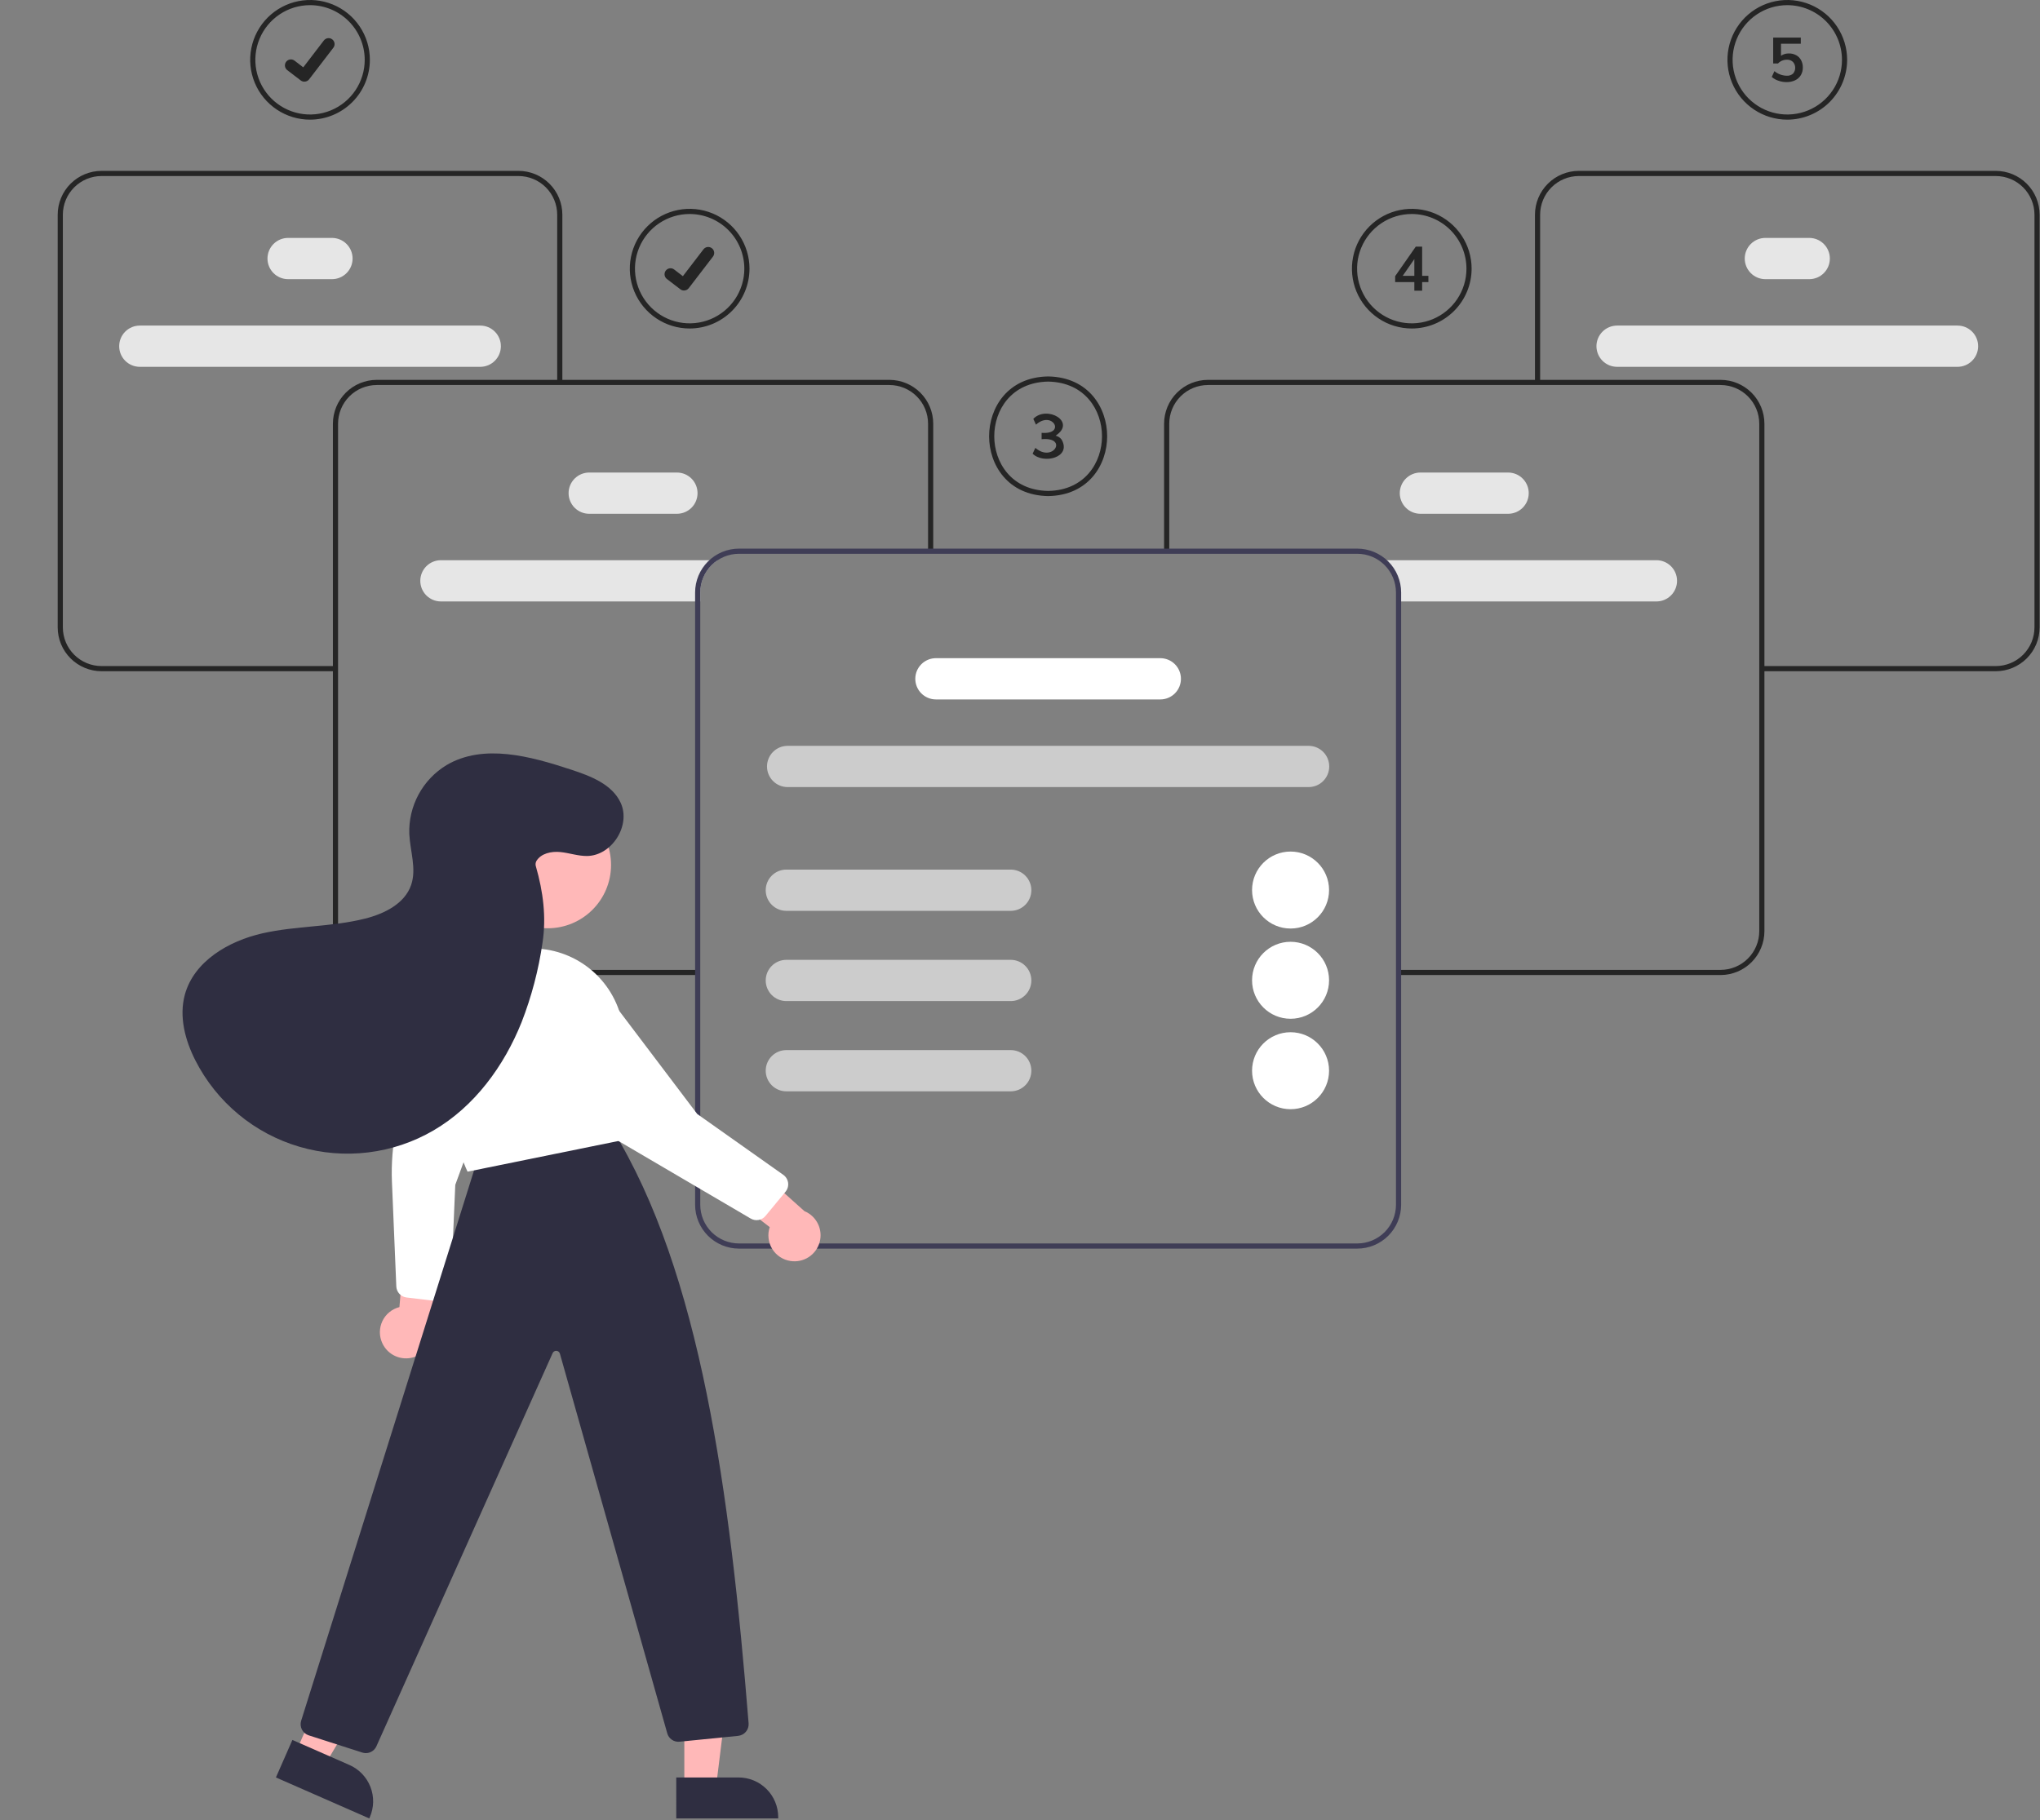 <svg width="791" height="706" viewBox="0 0 791 706" fill="none" xmlns="http://www.w3.org/2000/svg">
<rect x="0" y="0" width="791" height="706" fill="#808080" stroke="none"/>
<g clip-path="url(#clip0_1100_275)">
<path d="M170.965 217.273C168.843 217.273 166.808 218.116 165.308 219.617C163.808 221.117 162.965 223.152 162.965 225.273C162.965 227.395 163.808 229.43 165.308 230.93C166.808 232.431 168.843 233.273 170.965 233.273H271.525V229.783C271.525 227.303 272.14 224.862 273.317 222.678C274.493 220.495 276.193 218.638 278.265 217.273H170.965Z" fill="#E6E6E6"/>
<path d="M262.469 199.273H228.469C226.347 199.273 224.312 198.431 222.812 196.93C221.312 195.43 220.469 193.395 220.469 191.273C220.469 189.152 221.312 187.117 222.812 185.617C224.312 184.116 226.347 183.273 228.469 183.273H262.469C264.59 183.273 266.625 184.116 268.126 185.617C269.626 187.117 270.469 189.152 270.469 191.273C270.469 193.395 269.626 195.43 268.126 196.93C266.625 198.431 264.59 199.273 262.469 199.273Z" fill="#E6E6E6"/>
<path d="M186.215 142.275H54.215C52.093 142.275 50.058 141.433 48.558 139.932C47.058 138.432 46.215 136.397 46.215 134.275C46.215 132.154 47.058 130.119 48.558 128.619C50.058 127.118 52.093 126.275 54.215 126.275H186.215C188.337 126.275 190.371 127.118 191.872 128.619C193.372 130.119 194.215 132.154 194.215 134.275C194.215 136.397 193.372 138.432 191.872 139.932C190.371 141.433 188.337 142.275 186.215 142.275Z" fill="#E6E6E6"/>
<path d="M128.715 108.275H111.715C109.593 108.275 107.558 107.433 106.058 105.932C104.558 104.432 103.715 102.397 103.715 100.275C103.715 98.154 104.558 96.119 106.058 94.618C107.558 93.118 109.593 92.275 111.715 92.275H128.715C130.837 92.275 132.871 93.118 134.372 94.618C135.872 96.119 136.715 98.154 136.715 100.275C136.715 102.397 135.872 104.432 134.372 105.932C132.871 107.433 130.837 108.275 128.715 108.275Z" fill="#E6E6E6"/>
<path d="M270.52 378.17H146.082C141.575 378.165 137.254 376.372 134.067 373.185C130.88 369.998 129.087 365.677 129.082 361.17V164.33C129.087 159.823 130.88 155.502 134.067 152.315C137.254 149.128 141.575 147.335 146.082 147.33H344.856C349.363 147.335 353.684 149.128 356.871 152.315C360.058 155.502 361.851 159.823 361.856 164.33V213.118H359.856V164.33C359.851 160.353 358.269 156.541 355.457 153.728C352.645 150.916 348.833 149.335 344.856 149.33H146.082C142.105 149.335 138.292 150.916 135.48 153.728C132.668 156.541 131.087 160.353 131.082 164.33V361.17C131.087 365.147 132.668 368.959 135.48 371.772C138.292 374.584 142.105 376.165 146.082 376.17H270.52V378.17Z" fill="#252525"/>
<path d="M130.08 260.334H39.371C34.864 260.329 30.543 258.536 27.356 255.349C24.169 252.162 22.376 247.841 22.371 243.334V83.275C22.376 78.768 24.169 74.447 27.356 71.26C30.543 68.073 34.864 66.281 39.371 66.275H201.052C205.56 66.281 209.881 68.073 213.068 71.26C216.255 74.447 218.047 78.768 218.052 83.275V148.33H216.052V83.275C216.048 79.299 214.466 75.486 211.654 72.674C208.842 69.862 205.029 68.28 201.052 68.275H39.371C35.394 68.28 31.581 69.862 28.77 72.674C25.957 75.486 24.376 79.299 24.371 83.275V243.334C24.376 247.311 25.957 251.124 28.77 253.936C31.581 256.748 35.394 258.329 39.371 258.334H130.08V260.334Z" fill="#252525"/>
<path d="M534.965 217.273C537.036 218.638 538.737 220.495 539.913 222.678C541.089 224.862 541.705 227.303 541.705 229.783V233.273H642.265C644.386 233.273 646.421 232.431 647.922 230.93C649.422 229.43 650.265 227.395 650.265 225.273C650.265 223.152 649.422 221.117 647.922 219.617C646.421 218.116 644.386 217.273 642.265 217.273H534.965Z" fill="#E6E6E6"/>
<path d="M542.758 191.273C542.76 189.152 543.604 187.119 545.104 185.619C546.603 184.119 548.637 183.276 550.758 183.273H584.758C586.88 183.273 588.914 184.116 590.415 185.617C591.915 187.117 592.758 189.152 592.758 191.273C592.758 193.395 591.915 195.43 590.415 196.93C588.914 198.431 586.88 199.273 584.758 199.273H550.758C548.637 199.271 546.603 198.427 545.104 196.928C543.604 195.428 542.76 193.394 542.758 191.273Z" fill="#E6E6E6"/>
<path d="M619.016 134.275C619.018 132.154 619.862 130.121 621.361 128.621C622.861 127.121 624.895 126.278 627.016 126.275H759.016C761.137 126.275 763.172 127.118 764.672 128.619C766.173 130.119 767.016 132.154 767.016 134.275C767.016 136.397 766.173 138.432 764.672 139.932C763.172 141.433 761.137 142.275 759.016 142.275H627.016C624.895 142.273 622.861 141.429 621.361 139.93C619.862 138.43 619.018 136.396 619.016 134.275Z" fill="#E6E6E6"/>
<path d="M676.516 100.275C676.518 98.154 677.362 96.121 678.861 94.621C680.361 93.121 682.395 92.278 684.516 92.275H701.516C703.637 92.275 705.672 93.118 707.172 94.618C708.673 96.119 709.516 98.154 709.516 100.275C709.516 102.397 708.673 104.432 707.172 105.932C705.672 107.433 703.637 108.275 701.516 108.275H684.516C682.395 108.273 680.361 107.429 678.861 105.93C677.362 104.43 676.518 102.396 676.516 100.275Z" fill="#E6E6E6"/>
<path d="M542.707 378.17H667.145C671.652 378.165 675.973 376.372 679.16 373.185C682.347 369.998 684.14 365.677 684.145 361.17V164.33C684.14 159.823 682.347 155.502 679.16 152.315C675.973 149.128 671.652 147.335 667.145 147.33H468.371C463.864 147.335 459.543 149.128 456.356 152.315C453.169 155.502 451.376 159.823 451.371 164.33V213.118H453.371V164.33C453.376 160.353 454.957 156.541 457.769 153.728C460.582 150.916 464.394 149.335 468.371 149.33H667.145C671.122 149.335 674.934 150.916 677.746 153.728C680.558 156.541 682.14 160.353 682.145 164.33V361.17C682.14 365.147 680.558 368.959 677.746 371.772C674.934 374.584 671.122 376.165 667.145 376.17H542.707V378.17Z" fill="#252525"/>
<path d="M683.148 260.334H773.857C778.364 260.329 782.685 258.536 785.872 255.349C789.059 252.162 790.852 247.841 790.857 243.334V83.275C790.852 78.768 789.059 74.447 785.872 71.26C782.685 68.073 778.364 66.281 773.857 66.275H612.176C607.669 66.281 603.348 68.073 600.161 71.26C596.974 74.447 595.181 78.768 595.176 83.275V148.33H597.176V83.275C597.18 79.299 598.762 75.486 601.574 72.674C604.386 69.862 608.199 68.28 612.176 68.275H773.857C777.834 68.28 781.647 69.862 784.459 72.674C787.271 75.486 788.853 79.299 788.857 83.275V243.334C788.853 247.311 787.271 251.124 784.459 253.936C781.647 256.748 777.834 258.329 773.857 258.334H683.148V260.334Z" fill="#252525"/>
<path d="M526.283 212.785H286.523C282.018 212.794 277.699 214.588 274.513 217.774C271.326 220.96 269.532 225.279 269.523 229.785V467.275C269.528 471.782 271.321 476.104 274.508 479.291C277.695 482.478 282.016 484.27 286.523 484.275H526.283C530.79 484.27 535.112 482.478 538.299 479.291C541.486 476.104 543.278 471.782 543.283 467.275V229.785C543.278 225.278 541.486 220.957 538.299 217.77C535.112 214.582 530.79 212.79 526.283 212.785V212.785ZM541.283 467.275C541.278 471.252 539.696 475.064 536.884 477.876C534.072 480.688 530.26 482.27 526.283 482.275H286.523C282.547 482.27 278.734 480.688 275.922 477.876C273.11 475.064 271.528 471.252 271.523 467.275V229.785C271.53 225.809 273.112 221.997 275.924 219.185C278.735 216.374 282.547 214.791 286.523 214.785H526.283C530.26 214.79 534.072 216.372 536.884 219.184C539.696 221.996 541.278 225.808 541.283 229.785V467.275Z" fill="#3F3D56"/>
<path d="M507.402 305.273H305.402C303.281 305.273 301.246 304.431 299.745 302.93C298.245 301.43 297.402 299.395 297.402 297.273C297.402 295.152 298.245 293.117 299.745 291.617C301.246 290.116 303.281 289.273 305.402 289.273H507.402C509.524 289.273 511.559 290.116 513.059 291.617C514.559 293.117 515.402 295.152 515.402 297.273C515.402 299.395 514.559 301.43 513.059 302.93C511.559 304.431 509.524 305.273 507.402 305.273Z" fill="#CCCCCC"/>
<path d="M449.902 271.273H362.902C360.781 271.273 358.746 270.431 357.245 268.93C355.745 267.43 354.902 265.395 354.902 263.273C354.902 261.152 355.745 259.117 357.245 257.617C358.746 256.116 360.781 255.273 362.902 255.273H449.902C452.024 255.273 454.059 256.116 455.559 257.617C457.059 259.117 457.902 261.152 457.902 263.273C457.902 265.395 457.059 267.43 455.559 268.93C454.059 270.431 452.024 271.273 449.902 271.273Z" fill="white"/>
<path d="M391.902 353.273H304.902C302.781 353.273 300.746 352.431 299.245 350.93C297.745 349.43 296.902 347.395 296.902 345.273C296.902 343.152 297.745 341.117 299.245 339.617C300.746 338.116 302.781 337.273 304.902 337.273H391.902C394.024 337.273 396.059 338.116 397.559 339.617C399.059 341.117 399.902 343.152 399.902 345.273C399.902 347.395 399.059 349.43 397.559 350.93C396.059 352.431 394.024 353.273 391.902 353.273Z" fill="#CCCCCC"/>
<path d="M391.902 388.273H304.902C302.781 388.273 300.746 387.431 299.245 385.93C297.745 384.43 296.902 382.395 296.902 380.273C296.902 378.152 297.745 376.117 299.245 374.617C300.746 373.116 302.781 372.273 304.902 372.273H391.902C394.024 372.273 396.059 373.116 397.559 374.617C399.059 376.117 399.902 378.152 399.902 380.273C399.902 382.395 399.059 384.43 397.559 385.93C396.059 387.431 394.024 388.273 391.902 388.273Z" fill="#CCCCCC"/>
<path d="M391.902 423.273H304.902C302.781 423.273 300.746 422.431 299.245 420.93C297.745 419.43 296.902 417.395 296.902 415.273C296.902 413.152 297.745 411.117 299.245 409.617C300.746 408.116 302.781 407.273 304.902 407.273H391.902C394.024 407.273 396.059 408.116 397.559 409.617C399.059 411.117 399.902 413.152 399.902 415.273C399.902 417.395 399.059 419.43 397.559 420.93C396.059 422.431 394.024 423.273 391.902 423.273Z" fill="#CCCCCC"/>
<path d="M500.41 360.132C508.655 360.132 515.339 353.448 515.339 345.203C515.339 336.957 508.655 330.273 500.41 330.273C492.164 330.273 485.48 336.957 485.48 345.203C485.48 353.448 492.164 360.132 500.41 360.132Z" fill="white"/>
<path d="M498.931 350.901C498.595 350.902 498.268 350.793 497.999 350.592L497.982 350.579L494.474 347.895C494.146 347.644 493.931 347.272 493.877 346.862C493.823 346.452 493.933 346.037 494.185 345.709C494.437 345.381 494.808 345.166 495.218 345.112C495.628 345.058 496.043 345.169 496.371 345.42L498.644 347.163L504.014 340.157C504.138 339.995 504.294 339.858 504.471 339.756C504.648 339.654 504.844 339.587 505.047 339.56C505.249 339.534 505.456 339.547 505.653 339.6C505.851 339.653 506.036 339.744 506.199 339.869L506.199 339.869L506.166 339.915L506.2 339.869C506.528 340.121 506.742 340.492 506.796 340.902C506.85 341.312 506.74 341.726 506.489 342.054L500.172 350.291C500.026 350.481 499.838 350.635 499.623 350.74C499.408 350.846 499.171 350.9 498.932 350.899L498.931 350.901Z" fill="white"/>
<path d="M120.212 46.409C115.623 46.409 111.137 45.048 107.321 42.498C103.505 39.949 100.53 36.325 98.774 32.084C97.018 27.844 96.558 23.179 97.454 18.677C98.349 14.176 100.559 10.042 103.804 6.796C107.05 3.551 111.184 1.341 115.685 0.446C120.187 -0.449 124.852 0.01 129.092 1.766C133.333 3.523 136.957 6.497 139.506 10.313C142.056 14.129 143.417 18.615 143.417 23.205C143.41 29.357 140.963 35.255 136.613 39.605C132.263 43.955 126.364 46.402 120.212 46.409V46.409ZM120.212 2C116.018 2 111.919 3.244 108.432 5.574C104.945 7.904 102.227 11.215 100.622 15.09C99.017 18.965 98.597 23.228 99.415 27.341C100.233 31.455 102.253 35.233 105.219 38.199C108.184 41.164 111.962 43.184 116.076 44.002C120.189 44.82 124.452 44.4 128.327 42.795C132.202 41.19 135.513 38.472 137.843 34.985C140.173 31.498 141.417 27.398 141.417 23.205C141.411 17.583 139.175 12.193 135.199 8.218C131.224 4.242 125.834 2.006 120.212 2V2Z" fill="#252525"/>
<path d="M118.013 31.675C117.514 31.676 117.028 31.514 116.628 31.214L116.603 31.196L111.385 27.204C111.143 27.019 110.94 26.788 110.788 26.524C110.635 26.26 110.536 25.969 110.497 25.667C110.457 25.365 110.477 25.058 110.555 24.764C110.634 24.47 110.77 24.194 110.955 23.953C111.14 23.711 111.372 23.508 111.635 23.356C111.899 23.203 112.19 23.104 112.492 23.064C112.794 23.025 113.101 23.045 113.395 23.123C113.689 23.202 113.965 23.338 114.207 23.523L117.587 26.115L125.574 15.695C125.759 15.453 125.99 15.251 126.254 15.098C126.517 14.946 126.808 14.847 127.11 14.807C127.412 14.767 127.718 14.787 128.013 14.866C128.307 14.944 128.582 15.08 128.824 15.266L128.825 15.266L128.775 15.335L128.826 15.266C129.313 15.641 129.632 16.193 129.713 16.803C129.793 17.412 129.628 18.029 129.255 18.517L119.86 30.768C119.643 31.05 119.363 31.279 119.043 31.435C118.723 31.592 118.372 31.673 118.015 31.672L118.013 31.675Z" fill="#252525"/>
<path d="M267.407 127.409C262.818 127.409 258.332 126.048 254.516 123.498C250.7 120.949 247.726 117.325 245.969 113.084C244.213 108.844 243.754 104.179 244.649 99.677C245.544 95.176 247.754 91.042 251 87.796C254.245 84.551 258.38 82.341 262.881 81.446C267.382 80.55 272.048 81.01 276.288 82.766C280.528 84.523 284.152 87.497 286.702 91.313C289.251 95.129 290.612 99.615 290.612 104.205C290.605 110.357 288.158 116.255 283.808 120.605C279.458 124.955 273.56 127.402 267.407 127.409V127.409ZM267.407 83C263.214 83 259.114 84.244 255.627 86.574C252.14 88.904 249.422 92.216 247.817 96.09C246.212 99.965 245.792 104.228 246.611 108.342C247.429 112.455 249.448 116.233 252.414 119.199C255.379 122.164 259.158 124.184 263.271 125.002C267.384 125.82 271.648 125.4 275.522 123.795C279.397 122.19 282.709 119.472 285.039 115.985C287.369 112.498 288.612 108.398 288.612 104.205C288.606 98.583 286.37 93.193 282.395 89.218C278.419 85.242 273.029 83.006 267.407 83V83Z" fill="#252525"/>
<path d="M265.209 112.675C264.709 112.676 264.223 112.514 263.823 112.214L263.798 112.196L258.58 108.204C258.092 107.83 257.772 107.277 257.692 106.667C257.611 106.057 257.776 105.441 258.15 104.953C258.525 104.464 259.077 104.145 259.687 104.064C260.297 103.984 260.914 104.149 261.402 104.523L264.782 107.115L272.769 96.695C272.954 96.453 273.185 96.251 273.449 96.098C273.712 95.946 274.003 95.847 274.305 95.807C274.607 95.767 274.914 95.787 275.208 95.866C275.502 95.945 275.778 96.08 276.019 96.266L276.02 96.266L275.97 96.335L276.021 96.266C276.509 96.641 276.827 97.193 276.908 97.803C276.988 98.412 276.824 99.029 276.45 99.517L267.055 111.768C266.838 112.05 266.558 112.278 266.239 112.435C265.919 112.592 265.567 112.673 265.211 112.672L265.209 112.675Z" fill="#252525"/>
<path d="M500.41 395.132C508.655 395.132 515.339 388.448 515.339 380.203C515.339 371.957 508.655 365.273 500.41 365.273C492.164 365.273 485.48 371.957 485.48 380.203C485.48 388.448 492.164 395.132 500.41 395.132Z" fill="white"/>
<path d="M498.931 385.901C498.595 385.902 498.268 385.793 497.999 385.592L497.982 385.579L494.474 382.895C494.311 382.771 494.175 382.615 494.073 382.438C493.97 382.261 493.904 382.065 493.877 381.862C493.85 381.659 493.863 381.453 493.916 381.255C493.969 381.057 494.06 380.872 494.185 380.709C494.31 380.547 494.465 380.41 494.642 380.308C494.82 380.205 495.015 380.139 495.218 380.112C495.421 380.085 495.628 380.099 495.825 380.152C496.023 380.205 496.209 380.296 496.371 380.42L498.644 382.163L504.014 375.157C504.138 374.995 504.294 374.858 504.471 374.756C504.648 374.654 504.844 374.587 505.047 374.56C505.249 374.534 505.456 374.547 505.653 374.6C505.851 374.653 506.036 374.744 506.199 374.869L506.199 374.869L506.166 374.915L506.2 374.869C506.528 375.121 506.742 375.492 506.796 375.902C506.85 376.312 506.74 376.726 506.489 377.054L500.172 385.291C500.026 385.481 499.838 385.635 499.623 385.74C499.408 385.846 499.171 385.9 498.932 385.899L498.931 385.901Z" fill="white"/>
<path d="M500.41 430.206C508.655 430.206 515.339 423.522 515.339 415.277C515.339 407.032 508.655 400.348 500.41 400.348C492.164 400.348 485.48 407.032 485.48 415.277C485.48 423.522 492.164 430.206 500.41 430.206Z" fill="white"/>
<path d="M498.929 420.972C498.593 420.972 498.266 420.863 497.998 420.662L497.981 420.649L494.472 417.966C494.145 417.714 493.93 417.342 493.877 416.933C493.823 416.523 493.934 416.108 494.185 415.781C494.436 415.453 494.808 415.238 495.217 415.184C495.627 415.129 496.041 415.24 496.37 415.491L498.642 417.233L504.012 410.227C504.137 410.065 504.292 409.929 504.469 409.826C504.647 409.724 504.842 409.657 505.045 409.631C505.248 409.604 505.454 409.617 505.652 409.67C505.85 409.723 506.035 409.814 506.198 409.939L506.198 409.939L506.165 409.985L506.199 409.939C506.527 410.191 506.741 410.563 506.795 410.972C506.849 411.382 506.738 411.797 506.487 412.125L500.171 420.362C500.025 420.551 499.837 420.705 499.622 420.81C499.407 420.916 499.17 420.97 498.931 420.97L498.929 420.972Z" fill="white"/>
<path d="M406.425 192.409C390.676 192.141 383.519 180.191 383.52 169.203C383.521 158.214 390.678 146.266 406.392 146H406.426C422.142 146.268 429.299 158.217 429.298 169.206C429.298 180.195 422.139 192.143 406.425 192.409ZM406.409 148C392.057 148.251 385.52 159.165 385.52 169.203C385.519 179.245 392.061 190.164 406.425 190.409C420.755 190.166 427.298 179.248 427.298 169.206C427.299 159.168 420.761 148.254 406.409 148V148Z" fill="#252525"/>
<path d="M411.618 170.465C415.633 177.439 404.614 180.162 400.398 175.961L401.454 173.705C408.308 179.625 414.347 169.371 403.878 170.345V167.873C413.465 168.646 408.08 158.996 401.694 164.705L400.662 162.449C405.867 157.048 417.551 163.579 409.302 168.977C410.222 169.192 411.04 169.718 411.618 170.465V170.465Z" fill="#252525"/>
<path d="M547.407 127.409C542.818 127.409 538.332 126.048 534.516 123.498C530.7 120.949 527.726 117.325 525.969 113.084C524.213 108.844 523.754 104.179 524.649 99.677C525.544 95.176 527.754 91.042 531 87.796C534.245 84.551 538.38 82.341 542.881 81.446C547.382 80.55 552.048 81.01 556.288 82.766C560.528 84.523 564.152 87.497 566.702 91.313C569.251 95.129 570.612 99.615 570.612 104.205C570.605 110.357 568.158 116.255 563.808 120.605C559.458 124.955 553.56 127.402 547.407 127.409V127.409ZM547.407 83C543.214 83 539.114 84.244 535.627 86.574C532.14 88.904 529.422 92.216 527.817 96.09C526.212 99.965 525.792 104.228 526.611 108.342C527.429 112.455 529.448 116.233 532.414 119.199C535.379 122.164 539.158 124.184 543.271 125.002C547.384 125.82 551.648 125.4 555.522 123.795C559.397 122.19 562.709 119.472 565.039 115.985C567.369 112.498 568.612 108.398 568.612 104.205C568.606 98.583 566.37 93.193 562.395 89.218C558.419 85.242 553.029 83.006 547.407 83V83Z" fill="#252525"/>
<path d="M553.853 109.412H551.429V112.748H548.405V109.412H540.965V107.108L548.957 95.66H551.429V106.988H553.853V109.412ZM548.405 106.988V100.484L543.893 106.988H548.405Z" fill="#252525"/>
<path d="M693.013 46.409C688.424 46.409 683.937 45.048 680.121 42.498C676.305 39.949 673.331 36.325 671.575 32.084C669.819 27.844 669.359 23.179 670.255 18.677C671.15 14.176 673.36 10.042 676.605 6.796C679.85 3.551 683.985 1.341 688.486 0.446C692.988 -0.449 697.653 0.01 701.893 1.766C706.133 3.523 709.757 6.497 712.307 10.313C714.857 14.129 716.218 18.615 716.218 23.205C716.211 29.357 713.764 35.255 709.414 39.605C705.063 43.955 699.165 46.402 693.013 46.409ZM693.013 2C688.819 2 684.719 3.244 681.232 5.574C677.745 7.904 675.028 11.216 673.423 15.09C671.818 18.965 671.398 23.228 672.216 27.342C673.034 31.455 675.054 35.233 678.019 38.199C680.985 41.164 684.763 43.184 688.876 44.002C692.99 44.82 697.253 44.4 701.128 42.795C705.003 41.19 708.314 38.472 710.644 34.985C712.974 31.498 714.218 27.398 714.218 23.205C714.211 17.583 711.975 12.193 708 8.218C704.025 4.242 698.635 2.006 693.013 2Z" fill="#252525"/>
<path d="M696.472 21.416C697.276 21.86 697.934 22.527 698.368 23.336C698.829 24.212 699.06 25.191 699.04 26.18C699.061 27.22 698.795 28.246 698.272 29.145C697.748 30.011 696.98 30.704 696.064 31.136C695.021 31.626 693.88 31.869 692.728 31.844C691.649 31.843 690.578 31.661 689.56 31.304C688.615 30.999 687.741 30.505 686.992 29.853L688.024 27.596C689.365 28.703 691.038 29.329 692.776 29.373C693.669 29.434 694.552 29.145 695.236 28.568C695.79 27.936 696.093 27.124 696.088 26.284C696.084 25.444 695.772 24.634 695.212 24.008C694.898 23.718 694.53 23.493 694.128 23.346C693.726 23.2 693.299 23.136 692.872 23.156C692.222 23.152 691.577 23.279 690.976 23.528C690.384 23.776 689.852 24.149 689.416 24.62H687.544V14.565H698.248V16.964H690.568V21.62C691.477 21.015 692.549 20.705 693.64 20.732C694.627 20.712 695.603 20.947 696.472 21.416V21.416Z" fill="#252525"/>
<path d="M148.194 520.851C147.587 519.512 147.281 518.056 147.298 516.586C147.314 515.116 147.653 513.668 148.289 512.343C148.926 511.018 149.846 509.849 150.984 508.917C152.121 507.986 153.449 507.316 154.874 506.954L157.905 471.348L172.485 482.849L167.371 514.898C167.821 517.332 167.363 519.846 166.083 521.964C164.803 524.083 162.79 525.658 160.427 526.392C158.063 527.126 155.512 526.967 153.257 525.946C151.003 524.925 149.201 523.112 148.194 520.851H148.194Z" fill="#FFB8B8"/>
<path d="M157.571 503.216C156.522 503.077 155.556 502.572 154.842 501.791C154.128 501.01 153.712 500.002 153.668 498.945L151.98 458.538C151.373 444.015 154.329 429.564 160.59 416.445L175.558 385.08C176.56 383.194 177.998 381.574 179.753 380.355C181.507 379.136 183.527 378.353 185.645 378.071C187.7 377.782 189.795 377.993 191.751 378.688C193.707 379.382 195.467 380.539 196.879 382.06C197.596 382.826 198.24 383.657 198.803 384.542C199.932 386.374 200.586 388.459 200.705 390.608C200.824 392.756 200.405 394.901 199.485 396.846L176.533 459.546L174.767 500.394C174.741 501.012 174.586 501.619 174.314 502.176C174.042 502.732 173.658 503.227 173.186 503.628C172.714 504.029 172.164 504.328 171.571 504.507C170.978 504.686 170.354 504.741 169.739 504.668L157.631 503.224L157.571 503.216Z" fill="white"/>
<path d="M114.629 679.761L125.855 684.689L150.203 643.733L133.635 636.461L114.629 679.761Z" fill="#FFB8B8"/>
<path d="M113.374 674.84L135.481 684.544L135.482 684.544C137.332 685.356 139.005 686.525 140.403 687.983C141.802 689.442 142.899 691.161 143.633 693.044C144.367 694.926 144.723 696.935 144.681 698.955C144.638 700.975 144.198 702.967 143.386 704.818L143.185 705.275L106.988 689.387L113.374 674.84Z" fill="#2F2E41"/>
<path d="M265.342 693.39H277.602L283.434 646.102L265.34 646.103L265.342 693.39Z" fill="#FFB8B8"/>
<path d="M262.215 689.388L286.359 689.387H286.36C288.38 689.387 290.381 689.785 292.248 690.558C294.115 691.331 295.811 692.464 297.24 693.893C298.668 695.322 299.802 697.018 300.575 698.885C301.348 700.752 301.746 702.752 301.746 704.773V705.273L262.216 705.274L262.215 689.388Z" fill="#2F2E41"/>
<path d="M141.861 679.946C141.39 679.946 140.921 679.872 140.472 679.727L119.685 673.045C118.562 672.679 117.627 671.888 117.08 670.842C116.533 669.795 116.418 668.576 116.758 667.445L185.694 447.93L237.328 437.805L237.51 438.101C271.647 493.648 283.042 578.502 290.27 668.408C290.359 669.582 289.987 670.744 289.232 671.648C288.478 672.552 287.401 673.127 286.23 673.25L263.504 675.522C262.444 675.634 261.378 675.363 260.5 674.758C259.622 674.153 258.988 673.255 258.714 672.225L217.102 525.018C217.02 524.717 216.847 524.45 216.607 524.253C216.367 524.055 216.071 523.937 215.761 523.915C215.45 523.893 215.141 523.968 214.875 524.13C214.609 524.291 214.4 524.532 214.277 524.817L145.982 677.225C145.637 678.032 145.062 678.72 144.33 679.204C143.597 679.688 142.739 679.946 141.861 679.946V679.946Z" fill="#2F2E41"/>
<path d="M212.37 360.032C225.934 360.032 236.931 349.036 236.931 335.471C236.931 321.906 225.934 310.91 212.37 310.91C198.805 310.91 187.809 321.906 187.809 335.471C187.809 349.036 198.805 360.032 212.37 360.032Z" fill="#FFB8B8"/>
<path d="M181.298 454.432L181.13 454.08C181.016 453.841 169.7 429.835 170.753 402.145C171.101 393.057 174.91 384.445 181.399 378.072C187.888 371.699 196.568 368.047 205.661 367.862V367.862C214.042 367.698 222.211 370.497 228.731 375.765C235.251 381.033 239.703 388.433 241.302 396.661C244.456 412.76 244.377 428.008 241.068 441.979L240.994 442.29L240.681 442.354L181.298 454.432Z" fill="white"/>
<path d="M306.522 489.08C305.068 488.865 303.678 488.334 302.452 487.524C301.225 486.714 300.191 485.644 299.422 484.391C298.653 483.138 298.168 481.732 298.001 480.271C297.835 478.811 297.991 477.331 298.458 475.938L270.168 454.105L287.733 448.078L311.904 469.735C314.194 470.675 316.059 472.422 317.147 474.645C318.235 476.868 318.469 479.413 317.805 481.798C317.142 484.182 315.627 486.241 313.547 487.583C311.468 488.925 308.968 489.458 306.522 489.08H306.522Z" fill="#FFB8B8"/>
<path d="M237.101 440.947L237.035 440.841L207.212 392.543C206.17 390.679 205.587 388.592 205.512 386.457C205.437 384.323 205.873 382.201 206.783 380.268C207.653 378.383 208.965 376.736 210.609 375.468C212.252 374.199 214.178 373.347 216.222 372.984V372.984C217.253 372.796 218.3 372.705 219.348 372.711C221.5 372.754 223.607 373.333 225.478 374.397C227.349 375.46 228.924 376.974 230.062 378.801L270.338 432.054L303.72 455.662C304.226 456.019 304.652 456.478 304.973 457.008C305.293 457.538 305.501 458.129 305.582 458.743C305.664 459.357 305.618 459.981 305.447 460.577C305.276 461.172 304.984 461.726 304.589 462.204L296.818 471.6C296.139 472.427 295.186 472.983 294.132 473.169C293.079 473.355 291.993 473.158 291.072 472.613L237.101 440.947Z" fill="white"/>
<path d="M207.98 333.944C209.79 330.967 213.785 330.125 217.253 330.465C220.721 330.805 224.094 332.024 227.579 331.997C237.255 331.922 244.724 320.129 240.656 311.349C237.319 304.149 228.987 300.987 221.449 298.505C205.645 293.303 187.491 288.304 173.149 296.739C168.579 299.507 164.831 303.445 162.292 308.146C159.752 312.847 158.514 318.141 158.705 323.48C159.027 330.12 161.57 336.939 159.419 343.229C156.939 350.485 149.073 354.378 141.639 356.261C128.609 359.562 114.87 359.03 101.758 361.991C88.645 364.952 75.209 372.814 71.675 385.783C69.353 394.302 71.775 403.473 75.787 411.338C79.88 419.363 85.569 426.468 92.503 432.217C99.438 437.967 107.474 442.24 116.118 444.776C124.762 447.311 133.833 448.055 142.775 446.962C151.716 445.87 160.341 442.963 168.12 438.421C183.972 429.165 195.416 413.521 202.239 396.48C206.108 386.54 208.831 376.191 210.357 365.634C211.885 355.751 210.588 345.765 207.82 336.155C207.689 335.796 207.636 335.414 207.664 335.033C207.691 334.652 207.799 334.281 207.98 333.944V333.944Z" fill="#2F2E41"/>
</g>
<defs>
<clipPath id="clip0_1100_275">
<rect width="790.856" height="705.638" fill="white"/>
</clipPath>
</defs>
</svg>